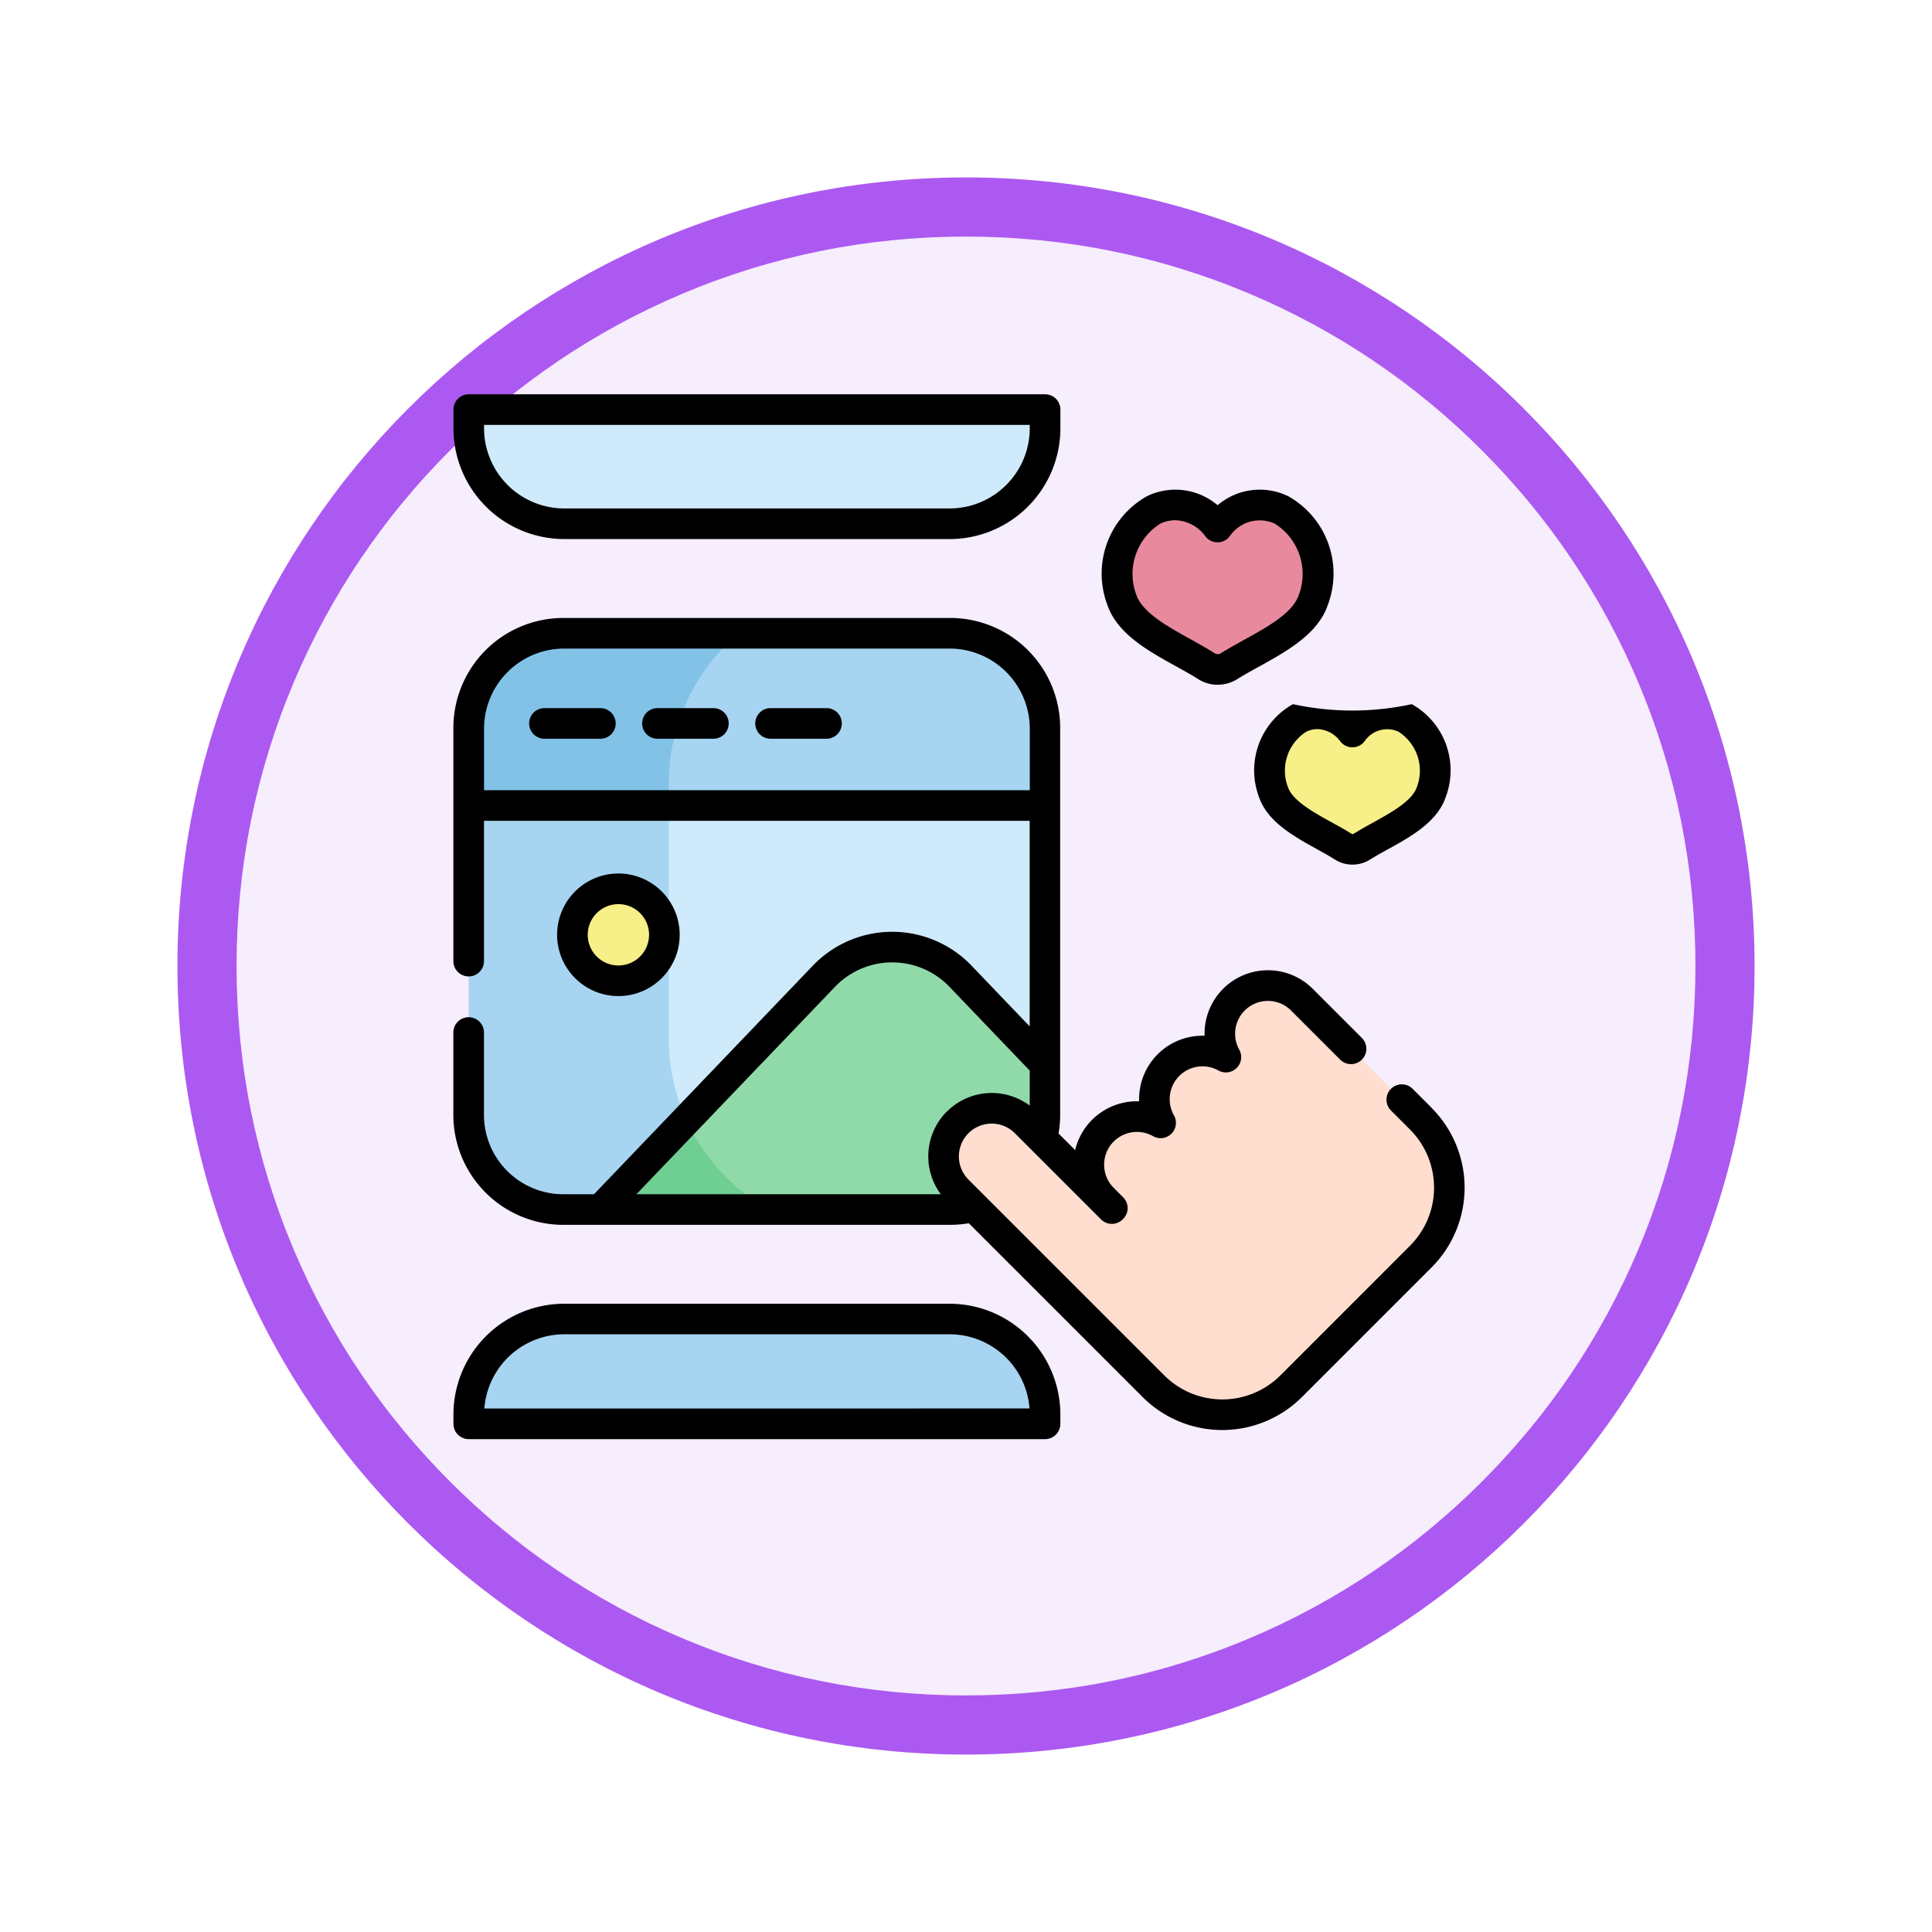 <svg xmlns="http://www.w3.org/2000/svg" xmlns:xlink="http://www.w3.org/1999/xlink" width="98" height="98" viewBox="0 0 98 98">
  <defs>
    <filter id="Trazado_982548" x="0" y="0" width="98" height="98" filterUnits="userSpaceOnUse">
      <feOffset dy="3" input="SourceAlpha"/>
      <feGaussianBlur stdDeviation="3" result="blur"/>
      <feFlood flood-opacity="0.161"/>
      <feComposite operator="in" in2="blur"/>
      <feComposite in="SourceGraphic"/>
    </filter>
  </defs>
  <g id="Grupo_1162691" data-name="Grupo 1162691" transform="translate(-183 -2275)">
    <g id="Grupo_1162518" data-name="Grupo 1162518" transform="translate(0 182)">
      <g id="Grupo_1162324" data-name="Grupo 1162324" transform="translate(0 1078)">
        <g id="Grupo_1155642" data-name="Grupo 1155642" transform="translate(0 166)">
          <g id="Grupo_1154380" data-name="Grupo 1154380" transform="translate(-9 -1247)">
            <g id="Grupo_1149886" data-name="Grupo 1149886" transform="translate(0 -2463)">
              <g id="Grupo_1149694" data-name="Grupo 1149694" transform="translate(-9 4104)">
                <g id="Grupo_1149263" data-name="Grupo 1149263" transform="translate(210 461)">
                  <g transform="matrix(1, 0, 0, 1, -9, -6)" filter="url(#Trazado_982548)">
                    <g id="Trazado_982548-2" data-name="Trazado 982548" transform="translate(9 6)" fill="#f6edfd">
                      <path d="M 40 78.5 C 34.802 78.5 29.76 77.482 25.015 75.475 C 20.43 73.536 16.313 70.76 12.776 67.224 C 9.24 63.687 6.464 59.57 4.525 54.985 C 2.518 50.24 1.5 45.198 1.5 40 C 1.5 34.802 2.518 29.76 4.525 25.015 C 6.464 20.43 9.24 16.313 12.776 12.776 C 16.313 9.24 20.43 6.464 25.015 4.525 C 29.76 2.518 34.802 1.5 40 1.5 C 45.198 1.5 50.24 2.518 54.985 4.525 C 59.57 6.464 63.687 9.24 67.224 12.776 C 70.76 16.313 73.536 20.43 75.475 25.015 C 77.482 29.76 78.5 34.802 78.5 40 C 78.5 45.198 77.482 50.24 75.475 54.985 C 73.536 59.57 70.76 63.687 67.224 67.224 C 63.687 70.76 59.57 73.536 54.985 75.475 C 50.24 77.482 45.198 78.5 40 78.5 Z" stroke="none"/>
                      <path d="M 40 3 C 35.004 3 30.158 3.978 25.599 5.906 C 21.193 7.77 17.236 10.438 13.837 13.837 C 10.438 17.236 7.77 21.193 5.906 25.599 C 3.978 30.158 3 35.004 3 40 C 3 44.996 3.978 49.842 5.906 54.401 C 7.77 58.807 10.438 62.764 13.837 66.163 C 17.236 69.562 21.193 72.23 25.599 74.094 C 30.158 76.022 35.004 77 40 77 C 44.996 77 49.842 76.022 54.401 74.094 C 58.807 72.23 62.764 69.562 66.163 66.163 C 69.562 62.764 72.23 58.807 74.094 54.401 C 76.022 49.842 77 44.996 77 40 C 77 35.004 76.022 30.158 74.094 25.599 C 72.23 21.193 69.562 17.236 66.163 13.837 C 62.764 10.438 58.807 7.77 54.401 5.906 C 49.842 3.978 44.996 3 40 3 M 40 0 C 62.091 0 80 17.909 80 40 C 80 62.091 62.091 80 40 80 C 17.909 80 0 62.091 0 40 C 0 17.909 17.909 0 40 0 Z" stroke="none" fill="#ac59f1"/>
                    </g>
                  </g>
                </g>
              </g>
            </g>
          </g>
        </g>
      </g>
    </g>
    <g id="cuentos" transform="translate(197.774 2295)">
      <g id="Grupo_1162689" data-name="Grupo 1162689" transform="translate(9.003 0.776)">
        <path id="Trazado_996824" data-name="Trazado 996824" d="M415.19,156.767a5.365,5.365,0,0,1-5.349,0,3.1,3.1,0,0,0-1.331,3.754c.437,1.291,2.337,2.009,3.539,2.777a.889.889,0,0,0,.952,0c1.244-.782,3.082-1.48,3.52-2.774A3.1,3.1,0,0,0,415.19,156.767Z" transform="translate(-367.693 -141.126)" fill="#f7ef87"/>
        <path id="Trazado_996825" data-name="Trazado 996825" d="M341.947,54.45a2.607,2.607,0,0,0-3.246.867,2.607,2.607,0,0,0-3.246-.867,3.762,3.762,0,0,0-1.615,4.556c.53,1.567,2.837,2.438,4.294,3.37a1.079,1.079,0,0,0,1.155,0c1.51-.949,3.741-1.8,4.272-3.367A3.761,3.761,0,0,0,341.947,54.45Z" transform="translate(-300.719 -49.36)" fill="#e8899e"/>
        <path id="Trazado_996826" data-name="Trazado 996826" d="M44.963,458.467v-.474a4.842,4.842,0,0,0-4.842-4.842H20.573a4.842,4.842,0,0,0-4.842,4.842v.474Z" transform="translate(-15.731 -407.02)" fill="#a7d4f1"/>
        <path id="Trazado_996827" data-name="Trazado 996827" d="M15.731,7.5v.949a4.842,4.842,0,0,0,4.842,4.842H40.122a4.842,4.842,0,0,0,4.842-4.842V7.5Z" transform="translate(-15.731 -7.5)" fill="#ceeafb"/>
        <g id="Grupo_1162686" data-name="Grupo 1162686" transform="translate(0 11.345)">
          <path id="Trazado_996828" data-name="Trazado 996828" d="M40.164,146.331H20.532a4.8,4.8,0,0,1-4.8-4.8V121.9a4.8,4.8,0,0,1,4.8-4.8H40.164a4.8,4.8,0,0,1,4.8,4.8v19.631A4.8,4.8,0,0,1,40.164,146.331Z" transform="translate(-15.732 -117.099)" fill="#ceeafb"/>
          <path id="Trazado_996829" data-name="Trazado 996829" d="M25.876,137.657V124.733a9.951,9.951,0,0,1,3.558-7.635h-8.9a4.8,4.8,0,0,0-4.8,4.8V141.53a4.8,4.8,0,0,0,4.8,4.8H30.924A9.968,9.968,0,0,1,25.876,137.657Z" transform="translate(-15.731 -117.098)" fill="#a7d4f1"/>
        </g>
        <g id="Grupo_1162687" data-name="Grupo 1162687" transform="translate(6.685 27.265)">
          <path id="Trazado_996830" data-name="Trazado 996830" d="M98.57,272.367a4.8,4.8,0,0,0-6.93,0L80.308,284.2H98.014a4.842,4.842,0,0,0,4.842-4.842v-2.517Z" transform="translate(-80.308 -270.888)" fill="#90daaa"/>
          <path id="Trazado_996831" data-name="Trazado 996831" d="M84.66,355.587l-4.352,4.545h8.509A10.014,10.014,0,0,1,84.66,355.587Z" transform="translate(-80.308 -346.819)" fill="#6fce91"/>
        </g>
        <path id="Trazado_996832" data-name="Trazado 996832" d="M263.149,290.574a2.44,2.44,0,0,0-.405,2.914,2.44,2.44,0,0,0-3.312,3.332,2.44,2.44,0,0,0-2.927,3.849l.476.476-.021.021-4.38-4.38a2.44,2.44,0,1,0-3.45,3.45l4.38,4.38,3.172,3.172,2.381,2.381a4.94,4.94,0,0,0,6.987,0l6.578-6.578a4.94,4.94,0,0,0,0-6.987l-2.381-2.381-3.172-3.172-.476-.476A2.439,2.439,0,0,0,263.149,290.574Z" transform="translate(-224.329 -260.631)" fill="#ffddcf"/>
        <circle id="Elipse_12414" data-name="Elipse 12414" cx="2.333" cy="2.333" r="2.333" transform="translate(4.289 26.639) rotate(-45)" fill="#f7ef87"/>
        <g id="Grupo_1162688" data-name="Grupo 1162688" transform="translate(0 11.345)">
          <path id="Trazado_996833" data-name="Trazado 996833" d="M40.122,117.1H20.573a4.842,4.842,0,0,0-4.842,4.842v3.895H44.963v-3.895A4.842,4.842,0,0,0,40.122,117.1Z" transform="translate(-15.731 -117.099)" fill="#a7d4f1"/>
          <path id="Trazado_996834" data-name="Trazado 996834" d="M25.877,124.733a9.951,9.951,0,0,1,3.558-7.635H20.574a4.842,4.842,0,0,0-4.842,4.842v3.895H25.877v-1.1Z" transform="translate(-15.732 -117.098)" fill="#82c2e7"/>
        </g>
      </g>
      <g id="Grupo_1162690" data-name="Grupo 1162690" transform="translate(8.226 0)">
        <path id="Trazado_996835" data-name="Trazado 996835" d="M13.849,7.344H33.4a5.624,5.624,0,0,0,5.618-5.618V.776A.776.776,0,0,0,38.24,0H9.007a.776.776,0,0,0-.776.776v.949a5.624,5.624,0,0,0,5.618,5.618ZM9.784,1.553h27.68v.173A4.07,4.07,0,0,1,33.4,5.791H13.849A4.07,4.07,0,0,1,9.784,1.726V1.553Z" transform="translate(-8.23 0)"/>
        <path id="Trazado_996836" data-name="Trazado 996836" d="M33.4,445.651H13.85a5.624,5.624,0,0,0-5.618,5.618v.474a.776.776,0,0,0,.776.776H38.241a.776.776,0,0,0,.776-.776v-.474A5.624,5.624,0,0,0,33.4,445.651ZM9.8,450.966A4.071,4.071,0,0,1,13.85,447.2H33.4a4.071,4.071,0,0,1,4.054,3.763Z" transform="translate(-8.231 -399.519)"/>
        <path id="Trazado_996837" data-name="Trazado 996837" d="M48.937,153.78H46.1a.776.776,0,0,0,0,1.553h2.838a.776.776,0,0,0,0-1.553Z" transform="translate(-41.483 -137.861)"/>
        <path id="Trazado_996838" data-name="Trazado 996838" d="M104.34,153.78H101.5a.776.776,0,1,0,0,1.553h2.838a.776.776,0,1,0,0-1.553Z" transform="translate(-91.151 -137.861)"/>
        <path id="Trazado_996839" data-name="Trazado 996839" d="M159.744,153.78h-2.838a.776.776,0,0,0,0,1.553h2.838a.776.776,0,0,0,0-1.553Z" transform="translate(-140.82 -137.861)"/>
        <path id="Trazado_996840" data-name="Trazado 996840" d="M62.139,241.043a3.109,3.109,0,1,0-3.109-3.109A3.112,3.112,0,0,0,62.139,241.043Zm0-4.665a1.556,1.556,0,1,1-1.556,1.556A1.558,1.558,0,0,1,62.139,236.378Z" transform="translate(-53.771 -210.517)"/>
        <path id="Trazado_996841" data-name="Trazado 996841" d="M57.852,134.454l-.969-.969a.776.776,0,1,0-1.1,1.1l.968.968a4.169,4.169,0,0,1,0,5.888l-6.578,6.579a4.164,4.164,0,0,1-5.889,0l-9.11-9.109-.007-.007-.815-.816a1.663,1.663,0,0,1,2.352-2.352l.821.821h0l0,0,0,0,3.552,3.551a.777.777,0,0,0,.549.227h0a.777.777,0,0,0,.549-.229l.021-.021a.776.776,0,0,0,0-1.1l-.476-.476a1.663,1.663,0,0,1,0-2.353,1.667,1.667,0,0,1,1.995-.271.776.776,0,0,0,1.058-1.058,1.67,1.67,0,0,1-.215-.821,1.663,1.663,0,0,1,2.472-1.452.776.776,0,0,0,1.056-1.056,1.669,1.669,0,0,1,.277-1.986,1.664,1.664,0,0,1,2.352,0l2.491,2.491a.776.776,0,0,0,1.1-1.1l-2.491-2.491a3.214,3.214,0,0,0-5.486,2.381,3.212,3.212,0,0,0-3.322,3.211q0,.057,0,.114a3.217,3.217,0,0,0-3.244,2.475l-.844-.844a5.6,5.6,0,0,0,.084-.954V115.176a5.583,5.583,0,0,0-5.576-5.576H13.8a5.583,5.583,0,0,0-5.577,5.576v11.83a.776.776,0,0,0,1.553,0v-7.117h27.68v10.428l-2.948-3.079a5.574,5.574,0,0,0-8.052,0l-11.1,11.594H13.8a4.029,4.029,0,0,1-4.025-4.024v-4.179a.776.776,0,0,0-1.553,0v4.179a5.583,5.583,0,0,0,5.577,5.576h19.59a5.932,5.932,0,0,0,.979-.081l8.815,8.814a5.717,5.717,0,0,0,8.085,0l6.578-6.578a5.724,5.724,0,0,0,0-8.084ZM9.779,118.336v-3.119a4.07,4.07,0,0,1,4.061-4.065H33.4a4.07,4.07,0,0,1,4.061,4.065v3.119Zm23.475,16.3a3.218,3.218,0,0,0-.306,4.195H17.506l10.074-10.52a4.021,4.021,0,0,1,5.809,0l4.07,4.25v1.775a3.217,3.217,0,0,0-4.2.3Z" transform="translate(-8.226 -98.254)"/>
        <path id="Trazado_996842" data-name="Trazado 996842" d="M329.833,55.663c.4.223.788.435,1.116.645a1.833,1.833,0,0,0,.989.287,1.875,1.875,0,0,0,1-.287c.33-.207.7-.412,1.094-.629,1.4-.775,3-1.653,3.5-3.146a4.5,4.5,0,0,0-2.012-5.5,3.3,3.3,0,0,0-3.584.456,3.3,3.3,0,0,0-3.584-.456,4.5,4.5,0,0,0-2.012,5.5C326.837,54.009,328.429,54.888,329.833,55.663Zm-.807-7.236a1.731,1.731,0,0,1,.757-.177,1.96,1.96,0,0,1,1.536.82.776.776,0,0,0,1.228,0,1.837,1.837,0,0,1,2.294-.643,3.015,3.015,0,0,1,1.218,3.608c-.312.922-1.567,1.615-2.78,2.284-.394.218-.8.443-1.169.673a.3.3,0,0,1-.324.006c-.37-.237-.774-.46-1.2-.7-1.157-.639-2.469-1.363-2.775-2.269A3.014,3.014,0,0,1,329.026,48.427Z" transform="translate(-293.174 -41.862)"/>
        <path id="Trazado_996843" data-name="Trazado 996843" d="M402.746,149.34a3.847,3.847,0,0,0-1.728,4.7c.429,1.267,1.765,2,2.944,2.655.332.183.645.356.912.527a1.649,1.649,0,0,0,.888.257,1.682,1.682,0,0,0,.894-.257c.269-.169.573-.337.895-.514,1.179-.651,2.515-1.388,2.948-2.668a3.847,3.847,0,0,0-1.728-4.7,14.155,14.155,0,0,1-6.026,0Zm2.4,1.888a.776.776,0,0,0,1.228,0,1.382,1.382,0,0,1,1.723-.491,2.343,2.343,0,0,1,.934,2.806c-.24.71-1.3,1.293-2.228,1.807-.327.18-.664.367-.97.559a.114.114,0,0,1-.121.006c-.309-.2-.643-.382-1-.578-.932-.514-1.988-1.1-2.224-1.794a2.343,2.343,0,0,1,.933-2.806,1.286,1.286,0,0,1,.563-.131A1.482,1.482,0,0,1,405.145,151.229Z" transform="translate(-360.16 -133.622)"/>
      </g>
    </g>
  </g>
</svg>

